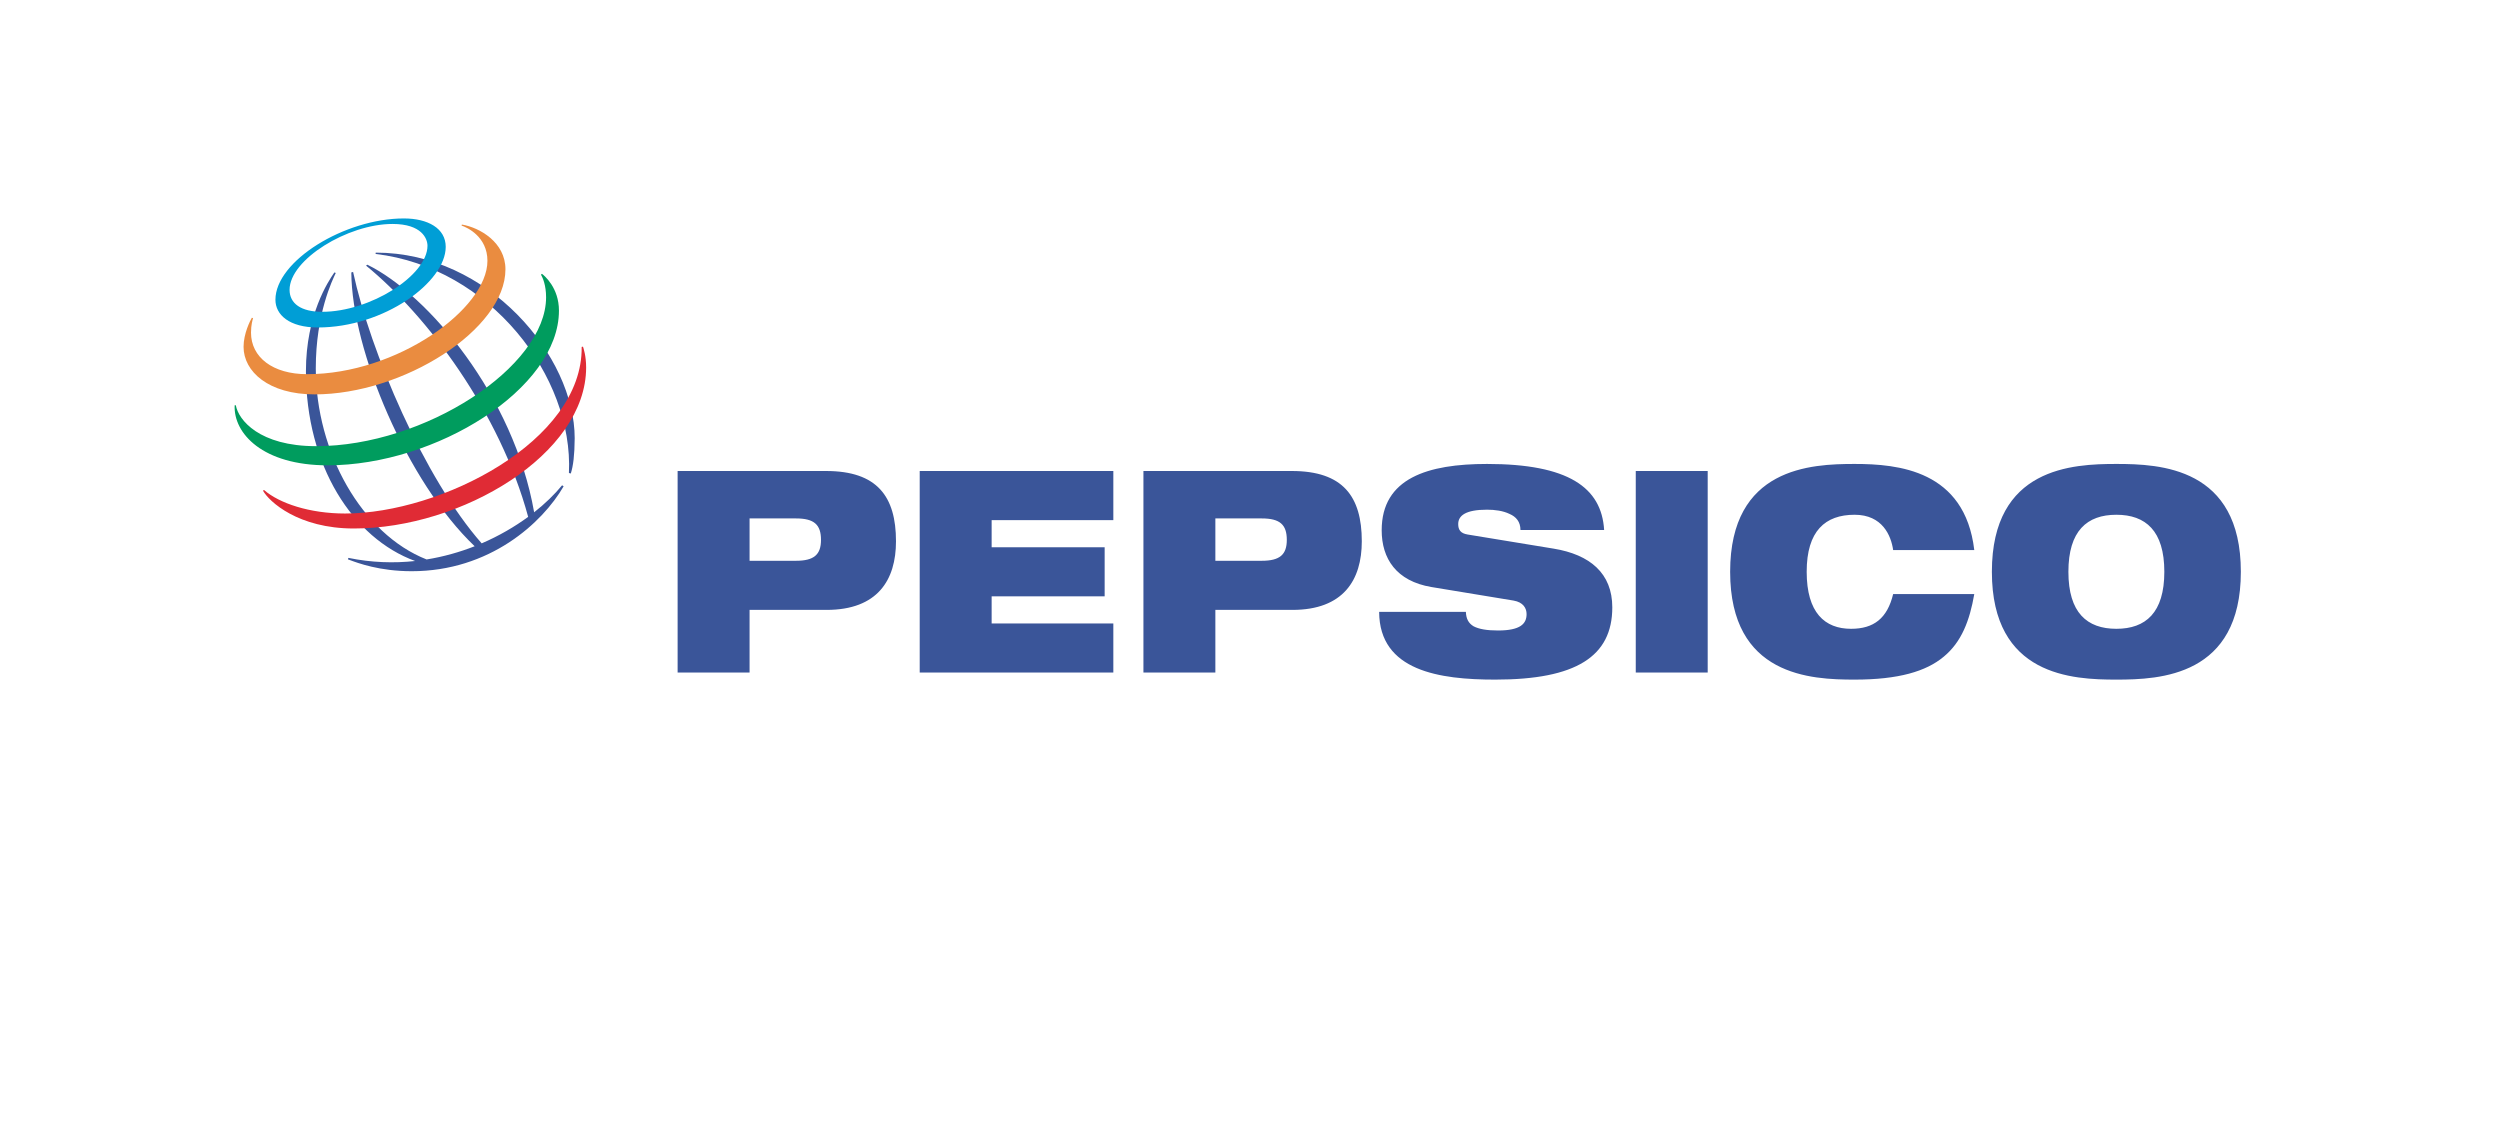 <svg width="309" height="140" viewBox="0 0 309 140" fill="none" xmlns="http://www.w3.org/2000/svg">
<rect width="309" height="140" fill="black" fill-opacity="0"/>
<rect width="247.969" height="57" fill="black" fill-opacity="0" transform="translate(29 27)"/>
<path fill-rule="evenodd" clip-rule="evenodd" d="M170.776 65.542C170.776 69.033 172.573 71.824 176.925 72.557L187.078 74.231C188.276 74.44 188.685 75.173 188.685 75.906C188.685 77.093 187.929 77.929 185.155 77.929C183.766 77.929 182.79 77.755 182.128 77.406C181.496 77.022 181.212 76.465 181.183 75.627H170.462C170.494 82.953 177.965 84 184.808 84C194.802 84 199.28 81.139 199.28 75.069C199.28 70.848 196.505 68.544 192.027 67.811L181.403 66.066C180.519 65.926 180.235 65.474 180.235 64.776C180.235 63.73 181.151 62.997 183.798 62.997C184.776 62.997 185.785 63.135 186.573 63.519C187.394 63.868 187.929 64.496 187.929 65.509H198.271C197.956 60.239 193.825 57.344 183.798 57.344C176.484 57.344 170.776 59.089 170.776 65.542ZM92.647 83.129H83.754V58.216H102.105C108.411 58.216 110.744 61.355 110.744 66.904C110.744 71.684 108.474 75.383 102.168 75.383H92.647V83.129ZM137.608 58.216H113.676V83.129H137.608V77.057H122.567V73.707H136.535V67.638H122.567V64.287H137.608V58.216ZM141.328 83.129H150.219V75.383H159.742C166.047 75.383 168.318 71.684 168.318 66.904C168.318 61.355 165.984 58.216 159.679 58.216H141.328V83.129ZM202.18 58.216H211.071V83.129H202.18V58.216ZM240.237 81.174C242.445 79.361 243.453 76.709 244.02 73.428H233.993C233.268 76.43 231.598 77.72 228.79 77.72C225.543 77.72 223.306 75.732 223.306 70.672C223.306 65.612 225.606 63.624 229.233 63.624C232.67 63.624 233.741 66.207 233.993 67.986H244.02C242.854 58.11 234.593 57.344 229.233 57.344C223.842 57.344 213.846 57.761 213.846 70.672C213.846 83.583 223.842 84 229.233 84C234.656 84 238.061 82.989 240.237 81.174ZM246.196 70.672C246.196 83.583 256.192 84 261.582 84C266.973 84 276.969 83.583 276.969 70.672C276.969 57.761 266.973 57.344 261.582 57.344C256.192 57.344 246.196 57.761 246.196 70.672ZM261.582 63.624C257.956 63.624 255.654 65.612 255.654 70.672C255.654 75.732 257.956 77.72 261.582 77.72C265.209 77.72 267.511 75.732 267.511 70.672C267.511 65.612 265.209 63.624 261.582 63.624ZM92.647 64.078H98.385C100.622 64.078 101.475 64.844 101.475 66.729C101.475 68.544 100.622 69.312 98.385 69.312H92.647V64.078ZM155.957 64.078H150.219V69.312H155.957C158.196 69.312 159.049 68.544 159.049 66.729C159.049 64.844 158.196 64.078 155.957 64.078Z" fill="#3A5599"/>
<path fill-rule="evenodd" clip-rule="evenodd" d="M46.42 31.388C60.538 33.051 70.895 46.51 70.319 58.463L70.552 58.524C70.851 57.577 71.017 56.272 71.032 54.167C71.032 44.05 60.362 31.224 46.444 31.224L46.42 31.388ZM66.02 63.32C67.386 62.243 68.55 61.108 69.475 59.982L69.664 60.109C67.04 64.639 60.523 70.602 50.883 70.602C46.907 70.602 44.207 69.586 43.197 69.206C43.125 69.178 43.061 69.154 43.006 69.135L43.062 68.954C45.903 69.54 48.676 69.627 51.31 69.341C43.612 66.522 37.813 57.579 37.813 45.875C37.813 38.857 40.618 34.723 41.264 33.77L41.331 33.671L41.501 33.738C41.101 34.594 39.031 38.774 39.031 45.534C39.031 55.886 44.726 65.994 52.729 69.149C54.822 68.811 56.813 68.243 58.668 67.516C50.318 59.567 43.473 43.272 43.423 33.675L43.642 33.611C45.781 43.498 52.416 59.079 59.535 67.159C61.672 66.24 63.607 65.11 65.281 63.885C61.782 50.957 52.785 38.992 45.243 32.83L45.403 32.717C52.902 36.385 63.511 48.95 66.02 63.32Z" fill="#3A5599"/>
<path fill-rule="evenodd" clip-rule="evenodd" d="M34.043 37.048C34.043 32.25 42.611 27 49.919 27C52.878 27 55.091 28.217 55.091 30.511C55.091 34.867 47.475 40.476 39.279 40.476C35.748 40.476 34.043 38.905 34.043 37.048ZM39.824 38.539C45.749 38.539 52.837 34.048 52.837 30.375C52.837 29.514 52.142 27.681 48.518 27.681C42.96 27.681 35.791 32.095 35.791 35.822C35.791 37.515 37.207 38.539 39.824 38.539Z" fill="#009ED6"/>
<path d="M31.131 39.27C30.925 39.625 30.104 41.227 30.104 42.87C30.104 45.918 33.196 48.746 38.884 48.746C49.829 48.746 62.473 40.728 62.473 33.286C62.473 29.946 59.294 28.128 57.089 27.753L57.048 27.882C57.734 28.1 60.247 29.261 60.247 32.239C60.247 38.168 49.084 46.248 37.963 46.248C33.708 46.248 31.024 44.157 31.024 41.109C31.024 40.147 31.226 39.512 31.279 39.327L31.131 39.27" fill="#EA8C40"/>
<path d="M66.984 33.843C67.283 34.07 69.086 35.563 69.086 38.392C69.086 48.035 53.908 57.514 40.493 57.514C32.49 57.514 28.842 53.582 29.005 50.091H29.148C29.461 51.902 32.06 55.147 39.062 55.147C52.496 55.147 67.496 45.338 67.496 36.743C67.496 35.268 67.094 34.351 66.866 33.943L66.984 33.843" fill="#009C5E"/>
<path d="M72.057 42.844C72.12 43.047 72.446 43.972 72.446 45.417C72.446 56.142 57.087 65.322 43.729 65.322C36.855 65.322 33.264 62 32.506 60.65L32.629 60.56C34.53 62.216 38.276 63.471 42.65 63.471C54.447 63.471 72.052 54.54 71.894 42.881L72.057 42.844" fill="#E02B35"/>
</svg>
